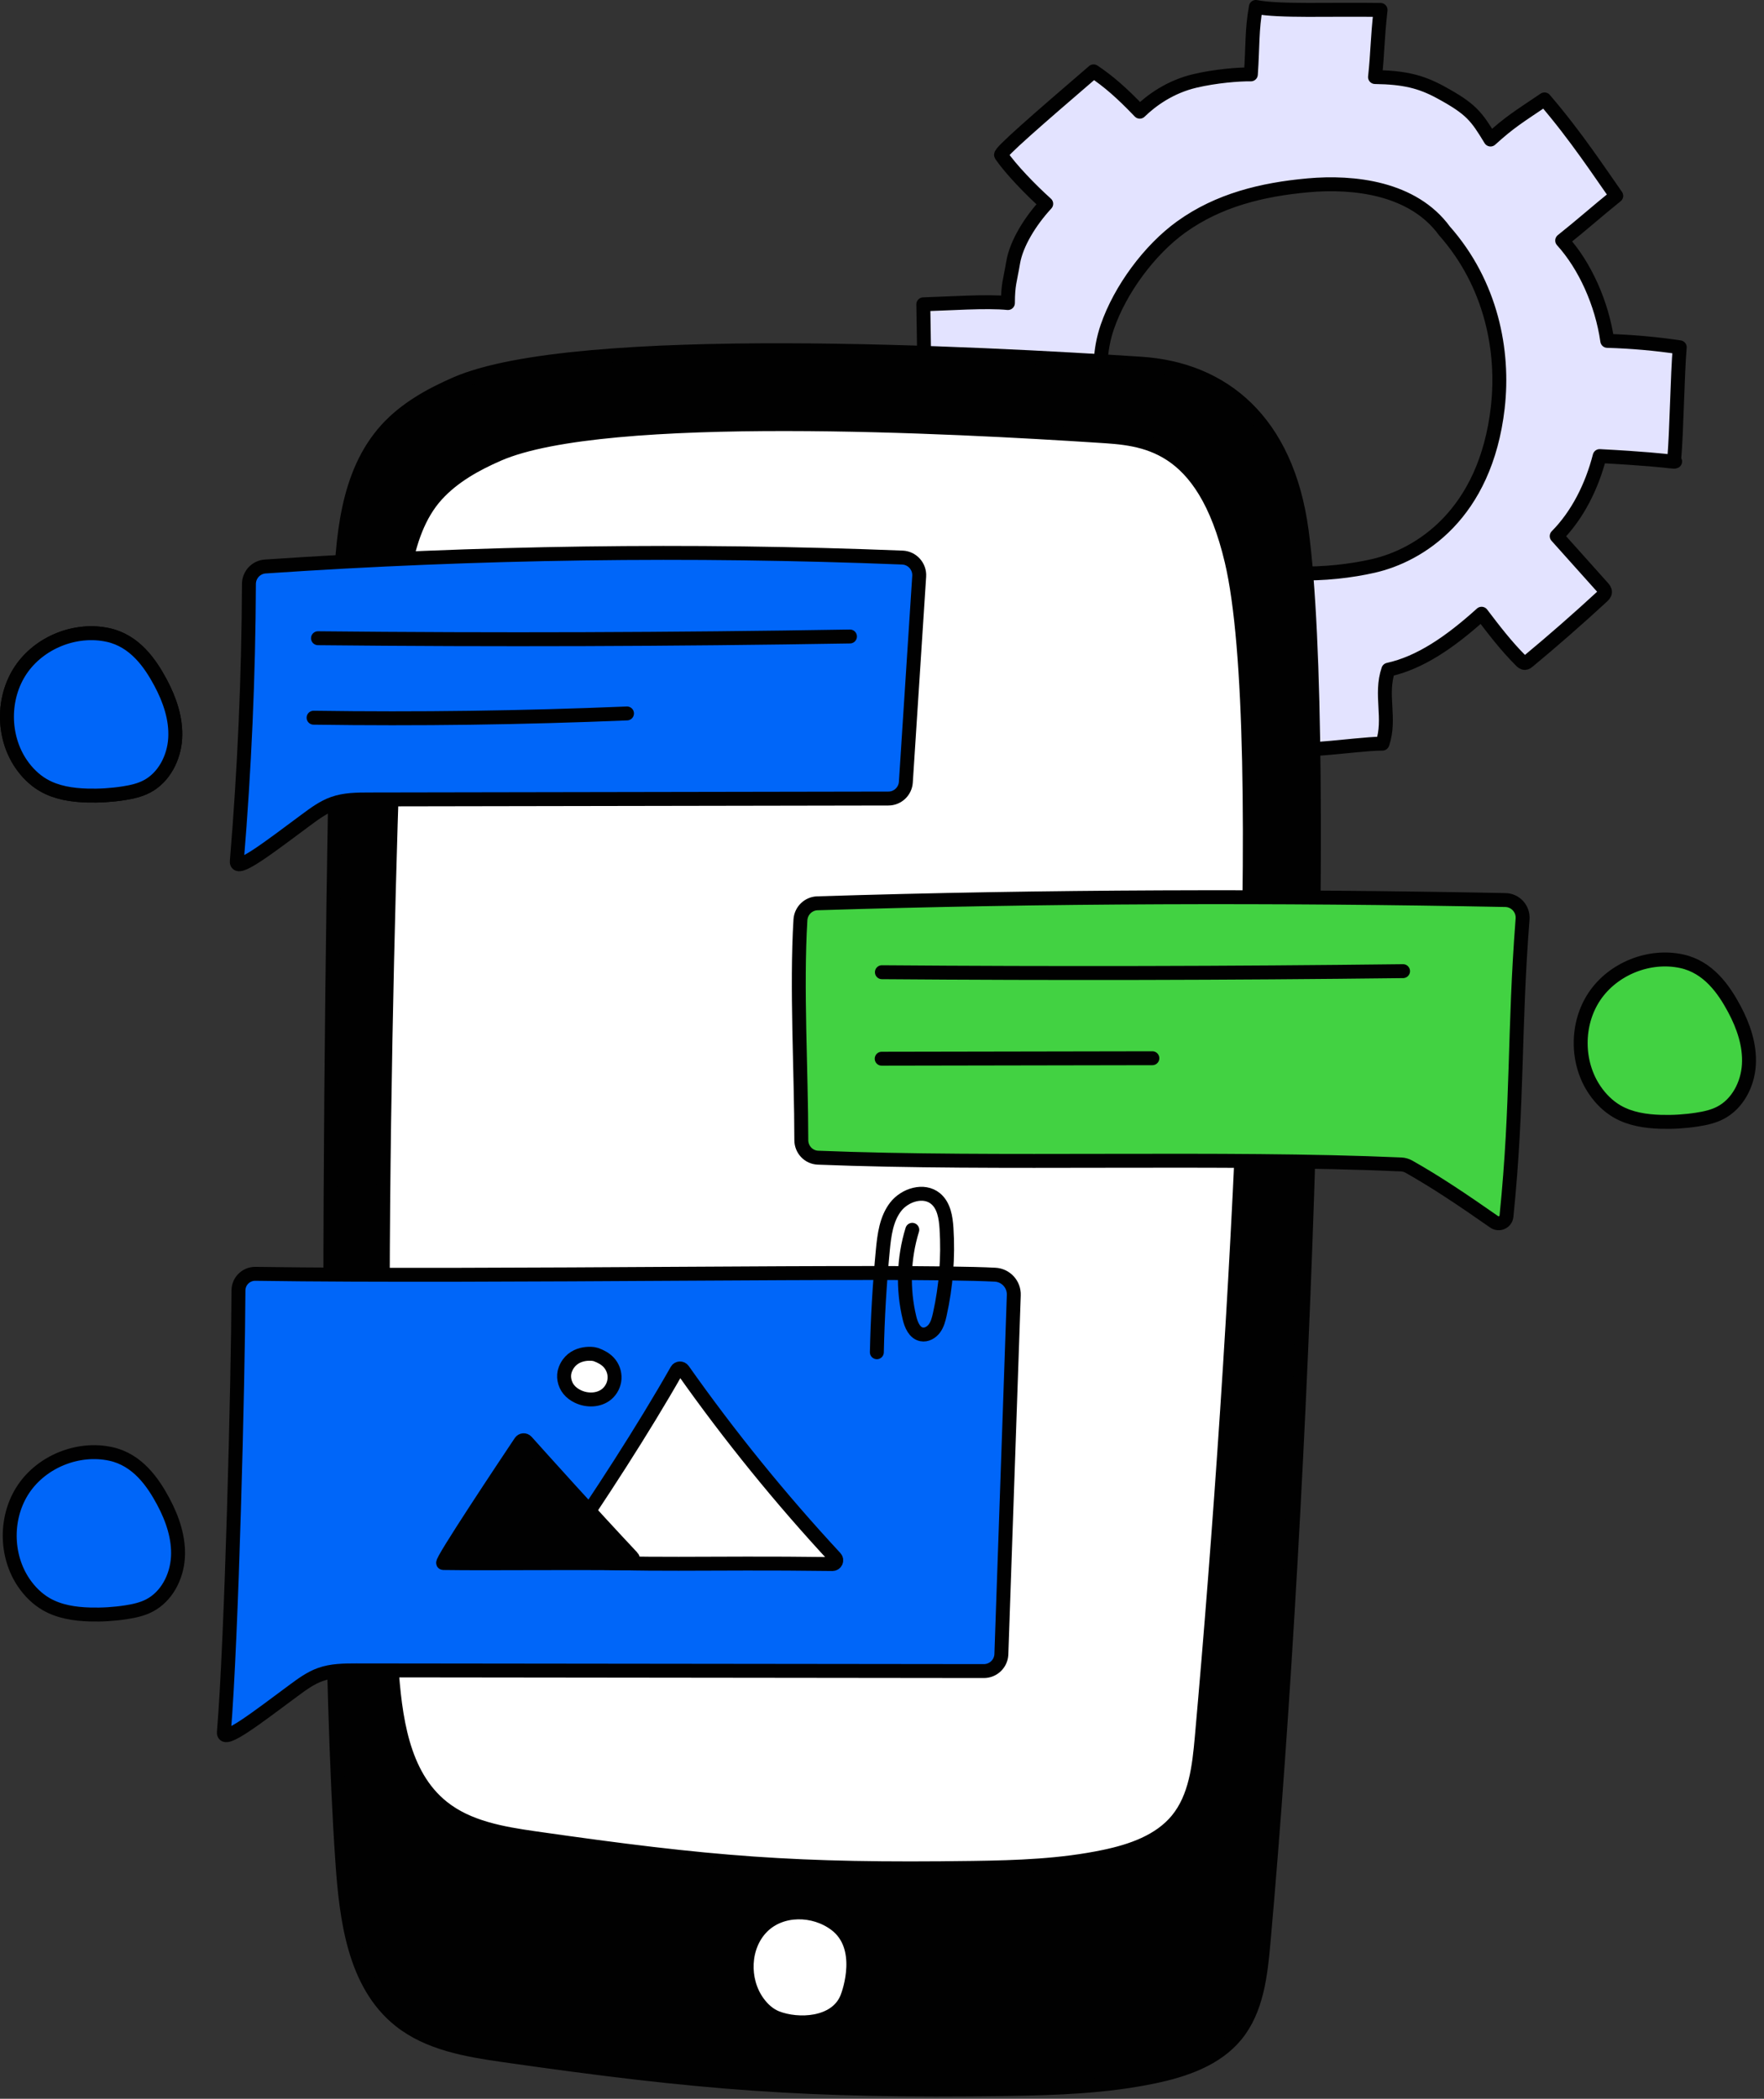 <svg width="190" height="226" viewBox="0 0 190 226" fill="none" xmlns="http://www.w3.org/2000/svg" style="width: 100%; height: 100%;">
<rect x="0" y="0" width="190" height="226" fill="#333333" stroke="none"/>
<g clip-path="url(#clip0_35_2960)">
<path d="M180.339 49.335C180.592 46.371 180.672 40.36 180.924 37.396C178.339 37.012 175.732 36.781 173.12 36.705C172.541 32.663 170.711 28.599 168.263 25.902C170.392 24.209 172.02 22.749 174.085 21.087C172.383 18.679 169.751 14.65 166.357 10.704C163.518 12.621 162.647 13.121 160.544 15.024C159.017 12.514 158.473 11.736 155.155 9.932C153.002 8.761 151.213 8.343 148.103 8.297C148.399 5.578 148.321 4.544 148.699 1.069C143.113 0.986 137.786 1.245 135.269 0.749C134.823 3.252 134.942 4.881 134.731 8.009C133.396 7.989 130.9 8.197 128.714 8.711C126.027 9.343 124.026 10.803 122.764 12.028C120.807 9.978 119.364 8.734 117.791 7.685C111.765 12.867 107.645 16.441 107.824 16.701C108.872 18.224 110.967 20.397 112.687 21.945C110.935 23.844 109.468 26.247 109.129 28.255C108.79 30.263 108.57 30.594 108.562 32.631C106.229 32.396 102.142 32.693 99.449 32.769C99.517 37.137 99.586 41.505 99.654 45.873C99.656 46.005 99.661 46.146 99.736 46.255C99.848 46.415 100.068 46.446 100.262 46.464C103.141 46.719 105.378 46.312 108.257 46.567C108.272 50.424 110.303 54.19 112.386 57.553C110.864 59.243 108.587 61.49 106.974 62.945C110.432 66.029 113.1 69.573 116.558 72.657C118.188 71.427 121.273 68.946 122.904 67.715C124.374 69.907 130.255 73.781 135.337 72.084C135.425 74.49 134.602 79.631 135.958 80.171C139.119 81.429 145.502 80.103 148.904 80.075C149.826 77.376 148.613 74.816 149.534 72.117C152.935 71.37 156.165 69.174 159.582 66.088C160.858 67.769 162.227 69.564 163.812 71.143C163.935 71.266 164.082 71.397 164.256 71.388C164.391 71.381 164.505 71.291 164.609 71.204C167.322 68.953 169.976 66.63 172.567 64.24C172.71 64.108 172.862 63.956 172.873 63.763C172.884 63.565 172.743 63.395 172.611 63.247C170.965 61.409 169.319 59.57 167.672 57.732C169.925 55.452 171.462 52.373 172.3 49.113C182.092 49.624 180.274 50.062 180.335 49.335H180.339ZM161.325 43.885C160 55.432 152.864 59.822 147.898 60.945C143.198 62.008 136.1 62.406 130.426 59.697C126.078 57.621 123.596 54.579 121.406 50.287C119.033 45.636 117.569 40.136 119.27 35.199C120.648 31.198 123.794 26.911 127.229 24.44C131.253 21.547 135.942 20.405 140.878 19.957C145.814 19.509 152.199 20.226 155.58 24.861C160.626 30.564 162.025 37.78 161.324 43.884L161.325 43.885Z" fill="#E3E3FF" stroke="#010101" stroke-width="1.5" stroke-linecap="round" stroke-linejoin="round"></path>
<path d="M11.631 68.375C8.134 67.615 4.248 69.174 2.246 72.14C0.244 75.106 0.253 79.294 2.267 82.252C2.898 83.179 3.711 83.992 4.681 84.553C6.09 85.368 7.757 85.617 9.384 85.665C10.696 85.704 12.012 85.622 13.309 85.421C14.163 85.289 15.02 85.1 15.788 84.704C17.655 83.74 18.741 81.622 18.868 79.525C18.995 77.428 18.285 75.357 17.294 73.505C16.176 71.414 14.506 69 11.632 68.375H11.631Z" fill="#E3E3FF" stroke="#010101" stroke-width="1.5" stroke-linecap="round" stroke-linejoin="round"></path>
<path d="M11.631 68.375C8.134 67.615 4.248 69.174 2.246 72.14C0.244 75.106 0.253 79.294 2.267 82.252C2.898 83.179 3.711 83.992 4.681 84.553C6.09 85.368 7.757 85.617 9.384 85.665C10.696 85.704 12.012 85.622 13.309 85.421C14.163 85.289 15.02 85.1 15.788 84.704C17.655 83.74 18.741 81.622 18.868 79.525C18.995 77.428 18.285 75.357 17.294 73.505C16.176 71.414 14.506 69 11.632 68.375H11.631Z" fill="#0066f9" stroke="#010101" stroke-width="1.5" stroke-linecap="round" stroke-linejoin="round"></path>
<path d="M11.927 156.56C8.43 155.8 4.544 157.359 2.542 160.325C0.54 163.291 0.549 167.479 2.563 170.437C3.194 171.364 4.007 172.177 4.977 172.738C6.386 173.553 8.053 173.802 9.68 173.85C10.992 173.889 12.308 173.807 13.605 173.606C14.459 173.474 15.316 173.285 16.084 172.889C17.951 171.925 19.037 169.807 19.164 167.71C19.291 165.613 18.581 163.542 17.59 161.69C16.472 159.599 14.802 157.185 11.928 156.56H11.927Z" fill="#0066f9" stroke="#010101" stroke-width="1.5" stroke-linecap="round" stroke-linejoin="round"></path>
<path d="M181.135 103.509C177.638 102.749 173.752 104.308 171.75 107.274C169.748 110.24 169.757 114.428 171.771 117.386C172.402 118.313 173.215 119.126 174.185 119.687C175.594 120.502 177.261 120.751 178.888 120.799C180.2 120.838 181.516 120.756 182.813 120.555C183.667 120.423 184.524 120.234 185.292 119.838C187.159 118.874 188.245 116.756 188.372 114.659C188.499 112.562 187.789 110.491 186.798 108.639C185.68 106.548 184.01 104.134 181.136 103.509H181.135Z" fill="#42d242" stroke="#010101" stroke-width="1.5" stroke-linecap="round" stroke-linejoin="round"></path>
<path d="M36.647 64.462C36.868 58.028 37.316 51.007 41.648 46.244C43.665 44.026 46.352 42.529 49.1 41.332C62.089 35.676 105.914 38.065 122.873 39.161C131.785 39.737 138.597 45.382 140.194 57.101C143.342 80.194 140.451 160.432 136.09 209.185C135.776 212.694 135.362 216.434 133.125 219.155C131.002 221.737 127.621 222.905 124.35 223.594C119.131 224.693 113.765 224.874 108.432 224.949C86.851 225.251 75.565 224.362 54.2 221.303C50.263 220.739 46.136 220.035 43.034 217.547C38.137 213.619 37.294 206.614 36.865 200.351C34.246 162.167 36.401 63.576 36.647 64.462Z" fill="#010101" stroke="#010101" stroke-width="1.5" stroke-linecap="round" stroke-linejoin="round"></path>
<path d="M42.799 70.843C42.996 65.11 43.166 57.537 47.025 53.293C48.822 51.317 51.216 49.983 53.665 48.916C65.238 43.877 103.163 45.95 118.274 46.927C123.06 47.236 129.598 47.473 132.658 60.415C137.027 78.899 133.27 144.271 129.441 187.091C129.161 190.218 128.793 193.55 126.799 195.975C124.907 198.276 121.895 199.317 118.98 199.93C114.329 200.909 109.549 201.071 104.797 201.137C85.568 201.406 76.636 200.668 57.599 197.942C54.091 197.44 50.414 196.812 47.65 194.595C43.286 191.095 42.536 184.853 42.153 179.273C39.819 145.25 42.58 70.054 42.799 70.843Z" fill="white" stroke="#010101" stroke-width="1.5" stroke-linecap="round" stroke-linejoin="round"></path>
<path d="M89.995 207.221C87.676 205.476 84.143 205.428 82.094 207.483C80.014 209.569 79.895 213.203 81.613 215.596C82.135 216.323 82.819 216.959 83.653 217.285C85.949 218.183 90.003 218.044 91.212 215.179C91.499 214.5 93.185 209.621 89.995 207.221Z" fill="white" stroke="#010101" stroke-width="1.5" stroke-linecap="round" stroke-linejoin="round"></path>
<path d="M25.506 92.753C26.334 82.818 26.77 72.85 26.813 62.881C26.817 61.891 27.582 61.069 28.57 61.002C51.405 59.452 74.324 59.131 97.193 60.04C98.255 60.082 99.075 60.996 99.006 62.057L97.569 84.223C97.505 85.215 96.682 85.987 95.689 85.989L39.758 86.086C38.455 86.088 37.122 86.095 35.894 86.533C34.833 86.911 33.91 87.591 33.004 88.261C29.114 91.139 25.398 94.044 25.506 92.753Z" fill="#0066f9" stroke="#010101" stroke-width="1.5" stroke-linecap="round" stroke-linejoin="round"></path>
<path d="M162.144 96.917C137.394 96.438 112.638 96.499 88.042 97.269C87.061 97.3 86.273 98.077 86.214 99.057C85.77 106.355 86.305 115.348 86.309 122.767C86.309 123.78 87.091 124.62 88.103 124.661C107.431 125.437 131.582 124.538 150.91 125.389C151.207 125.402 151.493 125.484 151.752 125.629C154.701 127.289 157.543 129.206 160.935 131.571C161.462 131.939 162.197 131.605 162.262 130.966C163.51 118.681 163.051 111.09 163.996 98.96C164.08 97.876 163.232 96.938 162.144 96.917Z" fill="#42d242" stroke="#010101" stroke-width="1.5" stroke-linecap="round" stroke-linejoin="round"></path>
<path d="M24.115 186.535C24.945 176.571 25.644 148.854 25.684 138.959C25.688 137.955 26.511 137.153 27.515 137.168C53.361 137.549 97.092 136.74 107.178 137.261C108.347 137.321 109.244 138.308 109.195 139.478L107.856 178.179C107.792 179.171 106.969 179.943 105.976 179.945L38.368 179.869C37.065 179.871 35.732 179.878 34.504 180.316C33.443 180.694 32.52 181.374 31.614 182.044C27.724 184.922 24.008 187.827 24.116 186.536L24.115 186.535Z" fill="#0066f9" stroke="#010101" stroke-width="1.5" stroke-linecap="round" stroke-linejoin="round"></path>
<path d="M34.251 68.725C53.35 68.92 72.452 68.857 91.549 68.538L34.251 68.725Z" fill="#42d242"></path>
<path d="M34.251 68.725C53.35 68.92 72.452 68.857 91.549 68.538" stroke="#010101" stroke-width="1.5" stroke-linecap="round" stroke-linejoin="round"></path>
<path d="M33.776 77.284C45.03 77.447 56.288 77.294 67.534 76.825L33.776 77.284Z" fill="#42d242"></path>
<path d="M33.776 77.284C45.03 77.447 56.288 77.294 67.534 76.825" stroke="#010101" stroke-width="1.5" stroke-linecap="round" stroke-linejoin="round"></path>
<path d="M94.989 104.69C113.7 104.836 132.412 104.798 151.122 104.575L94.989 104.69Z" fill="#42d242"></path>
<path d="M94.989 104.69C113.7 104.836 132.412 104.798 151.122 104.575" stroke="#010101" stroke-width="1.5" stroke-linecap="round" stroke-linejoin="round"></path>
<path d="M60.284 167.409C64.443 161.369 69.285 153.927 72.897 147.558C73.043 147.3 73.401 147.287 73.572 147.529C78.579 154.621 84.06 161.379 89.965 167.743C90.207 168.004 90.016 168.424 89.66 168.419C75.587 168.233 69.248 168.65 60.598 168.04C60.285 168.018 60.106 167.668 60.284 167.41V167.409Z" fill="white" stroke="#010101" stroke-width="1.5" stroke-linecap="round" stroke-linejoin="round"></path>
<path d="M68.08 167.674C63.749 163.068 58.136 156.821 56.703 155.222C56.526 155.025 56.216 155.049 56.069 155.269C54.529 157.573 47.374 168.305 47.742 168.31C53.023 168.388 60.329 168.261 67.778 168.352C68.136 168.356 68.325 167.934 68.08 167.674Z" fill="#010101" stroke="#010101" stroke-width="1.5" stroke-linecap="round" stroke-linejoin="round"></path>
<path d="M60.886 147.474C60.616 148.183 60.785 149.031 61.26 149.623C61.52 149.947 61.867 150.195 62.241 150.375C63.238 150.856 64.525 150.825 65.368 150.107C65.851 149.696 66.155 149.082 66.192 148.449C66.229 147.816 65.998 147.172 65.566 146.707C65.197 146.309 64.701 146.05 64.191 145.864C63.784 145.715 61.629 145.52 60.886 147.474Z" fill="white" stroke="#010101" stroke-width="1.5" stroke-linecap="round" stroke-linejoin="round"></path>
<path d="M94.967 114.004C104.685 113.987 114.403 113.969 124.121 113.952L94.967 114.004Z" fill="#42d242"></path>
<path d="M94.967 114.004C104.685 113.987 114.403 113.969 124.121 113.952" stroke="#010101" stroke-width="1.5" stroke-linecap="round" stroke-linejoin="round"></path>
<path d="M94.446 145.612C94.525 141.941 94.739 138.273 95.089 134.618C95.245 132.986 95.463 131.266 96.461 129.964C97.459 128.662 99.509 128.025 100.772 129.071C101.674 129.818 101.873 131.106 101.948 132.275C102.145 135.376 101.9 138.505 101.225 141.538C101.107 142.065 100.97 142.605 100.651 143.041C100.332 143.477 99.788 143.791 99.258 143.685C98.5 143.533 98.143 142.671 97.962 141.92C97.212 138.805 97.316 135.489 98.261 132.428" stroke="#010101" stroke-width="1.5" stroke-linecap="round" stroke-linejoin="round"></path>
</g>
<defs>
<clipPath id="clip0_35_2960">
<rect width="189.136" height="225.755" fill="white"></rect>
</clipPath>
</defs>
</svg>